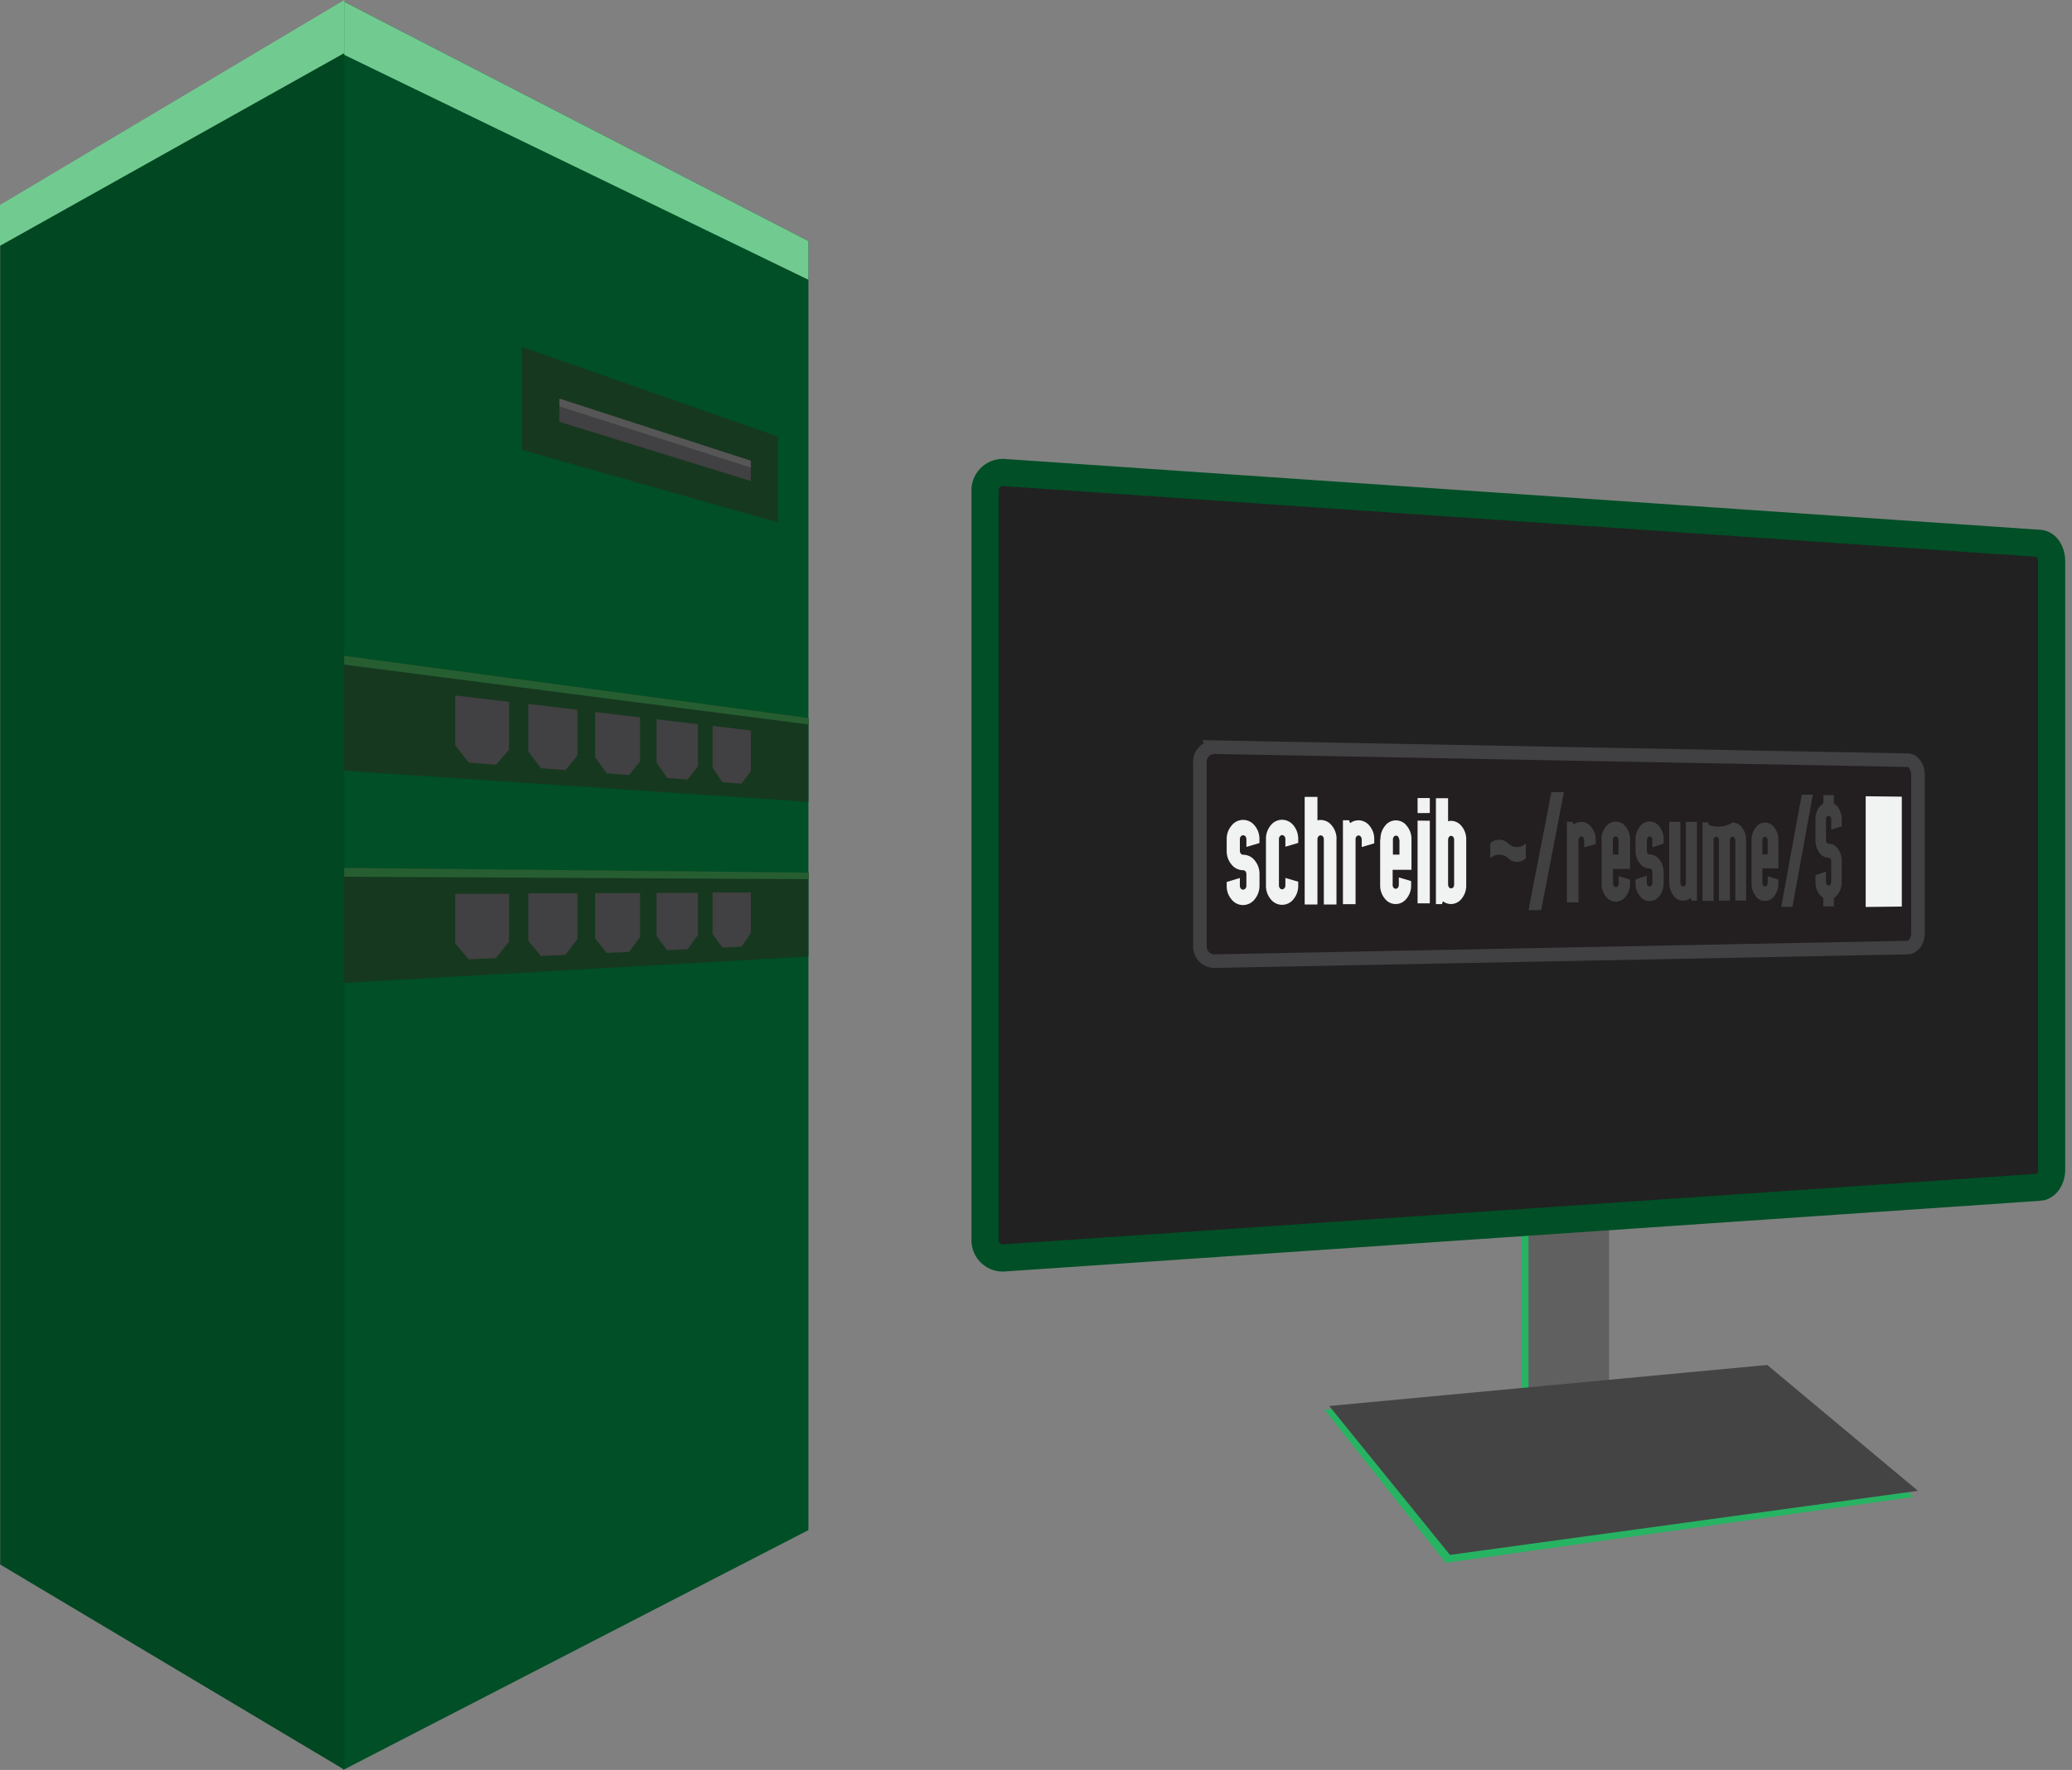 <svg cache-id="bc92489c04ef4dd38b9c9f61f1387bbb" id="eiUKYryXsAq1" xmlns="http://www.w3.org/2000/svg" xmlns:xlink="http://www.w3.org/1999/xlink" viewBox="0 0 305 260.58" shape-rendering="geometricPrecision" text-rendering="geometricPrecision">
  <rect x="0" y="0" width="305" height="260.58" fill="#808080" stroke="none"/>
  <style>
    #eiUKYryXsAq6 {
      animation: eiUKYryXsAq6_c_o 2000ms linear infinite normal forwards
    }

    @keyframes eiUKYryXsAq6_c_o {
      0% {
        opacity: 0
      }

      50% {
        opacity: 1
      }

      100% {
        opacity: 0
      }
    }

    #eiUKYryXsAq16 {
      animation: eiUKYryXsAq16_c_o 2000ms linear infinite normal forwards
    }

    @keyframes eiUKYryXsAq16_c_o {
      0% {
        opacity: 0;
        animation-timing-function: step-end
      }

      50% {
        opacity: 1
      }

      100% {
        opacity: 1
      }
    }

    #eiUKYryXsAq17 {
      animation: eiUKYryXsAq17_c_o 2000ms linear infinite normal forwards
    }

    @keyframes eiUKYryXsAq17_c_o {
      0% {
        opacity: 0;
        animation-timing-function: step-end
      }

      75% {
        opacity: 1
      }

      100% {
        opacity: 1
      }
    }

    #eiUKYryXsAq18 {
      animation: eiUKYryXsAq18_c_o 2000ms linear infinite normal forwards
    }

    @keyframes eiUKYryXsAq18_c_o {
      0% {
        opacity: 0;
        animation-timing-function: step-end
      }

      25% {
        opacity: 1
      }

      100% {
        opacity: 1
      }
    }

    #eiUKYryXsAq36 {
      animation: eiUKYryXsAq36_c_o 2000ms linear infinite normal forwards
    }

    @keyframes eiUKYryXsAq36_c_o {
      0% {
        opacity: 0;
        animation-timing-function: step-end
      }

      50% {
        opacity: 1
      }

      100% {
        opacity: 1
      }
    }

    #eiUKYryXsAq37 {
      animation: eiUKYryXsAq37_c_o 2000ms linear infinite normal forwards
    }

    @keyframes eiUKYryXsAq37_c_o {
      0% {
        opacity: 0;
        animation-timing-function: step-end
      }

      75% {
        opacity: 1
      }

      100% {
        opacity: 1
      }
    }

    #eiUKYryXsAq38 {
      animation: eiUKYryXsAq38_c_o 2000ms linear infinite normal forwards
    }

    @keyframes eiUKYryXsAq38_c_o {
      0% {
        opacity: 0;
        animation-timing-function: step-end
      }

      25% {
        opacity: 1
      }

      100% {
        opacity: 1
      }
    }
  </style>
  <g>
    <g>
      <g>
        <polygon points="119,225.27 50.52,260.58 50.52,0.19 119,35.49 119,225.27" fill="#004f26" />
        <path id="eiUKYryXsAq6" d="M68,55.25c0,2.68-1.84,4.3-4.14,3.61s-4.29-3.53-4.29-6.3s1.95-4.36,4.3-3.56c2.491,1.083,4.11,3.533,4.13,6.25Z" opacity="0" fill="#e0197d" />
        <g>
          <polygon points="119,118.05 50.52,113.46 50.52,96.53 119,105.71 119,118.05" fill="#16381f" />
          <path d="M92.61,114.11l-3.32-.26-1.69-2.35v-6.67l6.63.79v6.46Z" fill="#414042" />
          <path d="M109.14,115.38l-2.81-.21-1.44-2.17v-6.13l5.63.67v6Z" fill="#414042" />
          <path d="M101.21,114.77l-3-.23-1.56-2.25v-6.39l6.09.72v6.2Z" fill="#414042" />
          <path d="M73,112.59l-4-.31-2-2.59v-7.3l7.93.94v7.06Z" fill="#414042" />
          <path d="M83.23,113.38l-3.61-.28-1.86-2.46v-7l7.24.86v6.74Z" fill="#414042" />
          <polygon points="119,129.43 50.52,129.08 50.52,127.78 119,128.48 119,129.43" fill="#265e31" />
        </g>
        <g>
          <polygon id="eiUKYryXsAq16" points="119,205.34 50.52,233.24 50.52,216.31 119,193.01 119,205.34" opacity="0" fill="#26b462" />
          <polygon id="eiUKYryXsAq17" points="119,184.47 50.52,204.59 50.52,187.67 119,172.13 119,184.47" opacity="0" fill="#26b462" />
          <polygon id="eiUKYryXsAq18" points="119,225.27 50.52,260.58 50.52,243.65 119,212.93 119,225.27" opacity="0" fill="#26b462" />
          <polygon points="119,41.19 50.52,8 50.52,0.19 119,35.49 119,41.19" fill="#71cb90" />
        </g>
        <g>
          <polygon points="114.53,76.92 76.82,66.23 76.82,51.07 114.53,64.29 114.53,76.92" fill="#16381f" />
          <polygon points="110.52,70.82 82.34,62.11 82.34,58.69 110.52,67.84 110.52,70.82" fill="#414042" />
          <polygon points="110.52,68.84 82.34,59.83 82.34,58.69 110.52,67.84 110.52,68.84" fill="#565656" />
        </g>
        <g>
          <polygon points="119,140.82 50.52,144.71 50.52,127.78 119,128.48 119,140.82" fill="#16381f" />
          <path d="M92.61,140.15l-3.32.15-1.69-2.14v-6.67h6.63v6.46Z" fill="#414042" />
          <path d="M109.14,139.38l-2.81.13-1.44-2v-6.11h5.63v6Z" fill="#414042" />
          <path d="M101.21,139.75l-3,.14-1.56-2.06v-6.38h6.09v6.2Z" fill="#414042" />
          <path d="M73,141.06l-4,.18-2-2.34v-7.3h7.93v7.05Z" fill="#414042" />
          <path d="M83.23,140.58l-3.61.17-1.86-2.24v-7h7.24v6.74Z" fill="#414042" />
          <polygon points="119,106.66 50.52,97.83 50.52,96.53 119,105.71 119,106.66" fill="#265e31" />
        </g>
      </g>
      <polygon points="119,129.43 50.52,129.08 50.52,127.78 119,128.48 119,129.43" fill="#265e31" />
    </g>
    <g>
      <polygon points="0.03,230.34 50.66,260.53 50.66,0.15 0.03,30.34 0.03,230.34" fill="#014721" />
      <g>
        <polygon id="eiUKYryXsAq36" points="0,209.19 50.87,233.03 50.87,216.1 0,196.19 0,209.19" opacity="0" fill="#26b462" />
        <polygon id="eiUKYryXsAq37" points="0,187.19 50.87,204.39 50.87,187.47 0,174.19 0,187.19" opacity="0" fill="#26b462" />
        <polygon id="eiUKYryXsAq38" points="0,230.19 50.87,260.36 50.87,243.44 0,217.19 0,230.19" opacity="0" fill="#26b462" />
        <polygon points="0,36.19 50.69,7.81 50.69,0 0,30.18 0,36.19" fill="#71cb90" />
      </g>
    </g>
  </g>
  <g>
    <polygon points="235.05,204.12 224,204.97 224,178.26 235.05,177.84 235.05,204.12" fill="#26b462" />
    <polygon points="236.85,203.96 225,204.81 225,178.1 236.85,177.67 236.85,203.96" fill="#606060" />
    <g>
      <polygon points="281.68,220.38 212.8,230.09 194.98,207.55 259.49,201.33 281.68,220.38" fill="#26b462" />
      <polygon points="282.32,219.49 213.43,228.92 195.66,207 260.14,200.96 282.32,219.49" fill="#444" />
    </g>
    <g>
      <path d="M300.24,174.79L147.63,185.21c-.733.005-1.434-.297-1.934-.833s-.752-1.256-.696-1.987v-110c-.056-.731.196-1.453.696-1.99s1.201-.842,1.934-.84L300.24,80c1,.07,1.76,1.21,1.76,2.57v89.68c0,1.33-.79,2.47-1.76,2.54Z" fill="#212121" stroke="#004f26" stroke-width="4" stroke-miterlimit="10" />
      <g>
        <path d="M178.63,110l102.17,1.92c.85,0,1.53,1,1.53,2.1v23.38c0,1.15-.68,2.09-1.53,2.11l-102.17,2c-.576-.043-1.111-.315-1.487-.754s-.56-1.01-.513-1.586v-26.81c-.053-.579.13-1.155.506-1.599s.914-.718,1.494-.761Z" fill="#231f20" stroke="#414042" stroke-width="2" stroke-miterlimit="10" />
        <path d="M185.39,123.55v.57l-1.92.57v-1.15c.008-.147-.043-.29-.14-.4-.081-.105-.207-.167-.34-.167s-.259.062-.34.167c-.093.116-.142.261-.14.41v1.72c-.002.149.047.294.14.41.083.103.208.162.34.16.669-0,1.301.31,1.71.84.462.563.71,1.272.7,2v1.71c.008.728-.24,1.436-.7,2-.407.535-1.038.852-1.71.86-.668.004-1.3-.303-1.71-.83-.472-.558-.725-1.269-.71-2v-.57l1.94-.59v1.15c-.007.149.043.296.14.41.081.105.207.165.34.16.133-.002.258-.065.34-.17.093-.112.143-.254.14-.4v-1.72c.002-.149-.047-.294-.14-.41-.083-.103-.208-.162-.34-.16-.669 0-1.301-.31-1.71-.84-.472-.558-.725-1.269-.71-2v-1.73c-.015-.731.238-1.442.71-2c.407-.53,1.037-.84,1.705-.84s1.298.31,1.705.84c.469.559.718,1.27.7,2Z" fill="#f1f2f2" />
        <path d="M189.21,130.39v-1.13l1.89.55v.57c.014.727-.23,1.436-.69,2-.401.525-1.024.833-1.685.833s-1.284-.308-1.685-.833c-.46-.564-.704-1.273-.69-2v-6.86c-.015-.728.23-1.437.69-2c.403-.525,1.028-.832,1.69-.83.659.009,1.277.318,1.68.84.46.564.704,1.273.69,2v.57l-1.89.56v-1.14c.003-.146-.047-.288-.14-.4-.078-.105-.2-.168-.33-.17-.134-.001-.26.062-.34.17-.095.111-.144.254-.14.4v6.84c-.002.149.047.294.14.41.081.105.207.165.34.16.13-.002.252-.065.33-.17.093-.112.143-.254.14-.4Z" fill="#f1f2f2" />
        <path d="M196.73,123.58v9.59h-1.86v-9.62c.003-.146-.047-.288-.14-.4-.08-.101-.201-.16-.33-.16s-.25.059-.33.16c-.093.112-.143.254-.14.4v9.62h-1.88v-15.85h1.88v3.46c.153-.04.311-.06.47-.06.655.003,1.27.314,1.66.84.462.562.703,1.273.68,2Z" fill="#f1f2f2" />
        <path d="M197.67,120.76h.92l.14.43c.357-.277.798-.425,1.25-.42.646.009,1.251.315,1.64.83.458.564.696,1.274.67,2v.56l-1.84.55v-1.12c.001-.144-.044-.284-.13-.4-.073-.108-.19-.177-.32-.19-.129-.002-.251.058-.33.16-.09.113-.136.255-.13.4v9.56h-1.86v-12.36Z" fill="#f1f2f2" />
        <path d="M203.2,123.59c-.019-.725.218-1.433.67-2c.38-.513.982-.814,1.62-.81.638.004,1.237.312,1.61.83.458.564.696,1.274.67,2v4.45h-2.77v2.24c-.006.142.041.28.13.39.074.102.194.162.32.16.128-.003.249-.061.33-.16.086-.116.131-.256.13-.4v-1.11l1.81.54v.56c.029.725-.206,1.435-.66,2-.377.516-.977.82-1.615.82s-1.238-.305-1.615-.82c-.458-.564-.696-1.274-.67-2v-6.71Zm2.75,0c.001-.144-.044-.284-.13-.4-.079-.102-.201-.162-.33-.16-.126-.002-.246.058-.32.16-.09.113-.136.255-.13.4v2.23h.96v-2.22Z" fill="#f1f2f2" />
        <path d="M208.67,119.71v-2.22h1.8v2.21Zm1.8,1.12v12.17h-1.8v-12.18Z" fill="#f1f2f2" />
        <path d="M213.16,120.91c.146-.041.298-.061.45-.06.622.014,1.203.317,1.57.82.451.566.682,1.277.65,2v6.61c.032.723-.199,1.434-.65,2-.367.503-.948.806-1.57.82-.438.006-.866-.138-1.21-.41l-.14.42h-.89v-15.59h1.79v3.38Zm.89,2.71c.005-.143-.037-.283-.12-.4-.081-.093-.196-.151-.32-.16-.125.003-.243.062-.32.16-.084.113-.13.249-.13.39v6.64c0,.141.046.277.13.39.079.096.196.151.32.15.126,0,.244-.059.32-.16.083-.113.125-.25.12-.39Z" fill="#f1f2f2" />
        <path d="M219.37,126.37v-2.2c.726-.726,1.904-.726,2.63,0c.344.35.814.547,1.305.547s.961-.197,1.305-.547v2.18c-.344.35-.814.547-1.305.547s-.961-.197-1.305-.547c-.732-.721-1.909-.712-2.63.02Z" fill="#424142" />
        <path d="M230.21,116.62L226.86,134h-1.86l3.37-17.38Z" fill="#424142" />
        <path d="M230.64,121h.85l.13.41c.322-.27.73-.416,1.15-.41.599.011,1.157.308,1.5.8.423.541.642,1.214.62,1.9v.54l-1.69.53v-1.07c.003-.14-.039-.276-.12-.39-.075-.094-.189-.149-.31-.15-.118-.001-.23.055-.3.15-.082.109-.124.243-.12.38v9.17h-1.7v-11.86Z" fill="#424142" />
        <path d="M235.73,123.67c-.019-.684.196-1.355.61-1.9.333-.503.897-.805,1.5-.805s1.167.302,1.5.805c.414.545.629,1.216.61,1.9v4.26h-2.51v2.15c-.003.133.039.264.12.37.066.102.179.162.3.16.12-.003.231-.062.3-.16.082-.109.124-.243.12-.38v-1.07l1.67.52v.54c.017.681-.198,1.348-.61,1.89-.337.489-.887.786-1.48.8-.592.001-1.148-.286-1.49-.77-.414-.545-.629-1.216-.61-1.9v-6.44Zm2.52,0c.004-.137-.038-.271-.12-.38-.072-.093-.183-.147-.3-.147s-.228.054-.3.147c-.082.109-.124.243-.12.38v2.14h.84v-2.14Z" fill="#424142" />
        <path d="M244.89,123.69v.52l-1.65.53v-1.06c.004-.137-.038-.271-.12-.38-.067-.093-.175-.149-.29-.15-.116-.003-.225.054-.29.15-.082.109-.124.243-.12.38v1.59c-.004.137.038.271.12.38.065.096.174.153.29.15.585.006,1.13.297,1.46.78.409.536.621,1.196.6,1.87v1.55c.018.676-.194,1.339-.6,1.88-.329.486-.878.777-1.465.777s-1.136-.291-1.465-.777c-.41-.54-.625-1.202-.61-1.88v-.53l1.66-.54v1.06c-.004.137.038.271.12.38.07.095.182.151.3.15.117-.001.226-.061.29-.16.081-.106.123-.237.12-.37v-1.6c.005-.134-.038-.265-.12-.37-.064-.099-.173-.159-.29-.16-.588.005-1.139-.284-1.47-.77-.416-.54-.632-1.208-.61-1.89v-1.59c-.017-.681.198-1.348.61-1.89.329-.486.878-.777,1.465-.777s1.136.291,1.465.777c.426.565.639,1.263.6,1.97Z" fill="#424142" />
        <path d="M245.71,130v-9h1.64v9c-.004.137.038.271.12.38.065.096.174.154.29.154s.225-.058.29-.154c.079-.106.118-.238.11-.37v-9h1.63v11.58h-.79l-.12-.4c-.307.262-.696.407-1.1.41-.58.006-1.125-.28-1.45-.76-.409-.536-.621-1.196-.6-1.87Z" fill="#424142" />
        <path d="M250.61,121.07h.81l.12.4c1.163.421,2.455.281,3.5-.38.567.015,1.091.301,1.41.77.393.535.597,1.186.58,1.85v8.87h-1.59v-8.88c.005-.134-.038-.265-.12-.37-.062-.095-.167-.151-.28-.15-.115.001-.223.057-.29.15-.075.108-.114.238-.11.37v8.89h-1.61v-8.89c.002-.132-.037-.261-.11-.37-.068-.092-.176-.147-.29-.147s-.222.054-.29.147c-.073.109-.112.238-.11.37v8.93h-1.62v-11.56Z" fill="#424142" />
        <path d="M257.83,123.72c-.021-.665.183-1.317.58-1.85.308-.474.835-.76,1.4-.76s1.092.286,1.4.76c.389.529.59,1.173.57,1.83v4.15h-2.36v2.15c-.002.132.037.261.11.37.063.092.168.147.28.147s.217-.055.28-.147c.082-.105.125-.236.12-.37v-1l1.57.51v.52c.017.659-.183,1.306-.57,1.84-.312.471-.835.759-1.4.77-.561.004-1.087-.274-1.4-.74-.397-.533-.601-1.185-.58-1.85v-6.25Zm2.38,0c.003-.133-.039-.264-.12-.37-.062-.095-.167-.151-.28-.15-.112.002-.216.058-.28.15-.075.108-.114.238-.11.37v2.08h.79v-2.08Z" fill="#424142" />
        <path d="M266.85,117l-3,16.51h-1.65L265.22,117Z" fill="#424142" />
        <path d="M268.4,118.3v-1.24h1.54v1.23c.236.14.44.327.6.55.379.53.576,1.169.56,1.82v1l-1.54.5v-1.53c.004-.132-.035-.262-.11-.37-.06-.092-.161-.148-.27-.15-.112.002-.216.058-.28.15-.075.105-.114.231-.11.36v3.08c-.004.129.035.255.11.36.064.092.168.148.28.15.549.011,1.058.292,1.36.75.379.53.576,1.169.56,1.82v3.07c.014.648-.183,1.283-.56,1.81-.157.222-.358.409-.59.55v1.23h-1.55v-1.23c-.227-.144-.427-.327-.59-.54-.389-.525-.59-1.167-.57-1.82v-1l1.55-.52v1.54c-.004.129.035.255.11.36.06.092.161.148.27.15.112-.002.216-.058.28-.15.074-.105.112-.231.11-.36v-3.08c.002-.132-.037-.261-.11-.37-.068-.086-.171-.137-.28-.14-.55-.008-1.06-.289-1.36-.75-.388-.526-.588-1.167-.57-1.82v-3.09c-.018-.653.182-1.294.57-1.82.164-.202.364-.372.59-.5Z" fill="#424142" />
        <polygon points="274.63,117.23 279.95,117.29 279.95,133.47 274.63,133.53 274.63,117.23" fill="#f1f2f2">
                     <animate
        attributeName="fill"
        values="#e6f6eb;transparent"
        begin="0s"
        dur="2s"
        calcMode="discrete"
        repeatCount="indefinite"/>
        </polygon>
      </g>
    </g>
  </g>
</svg>
